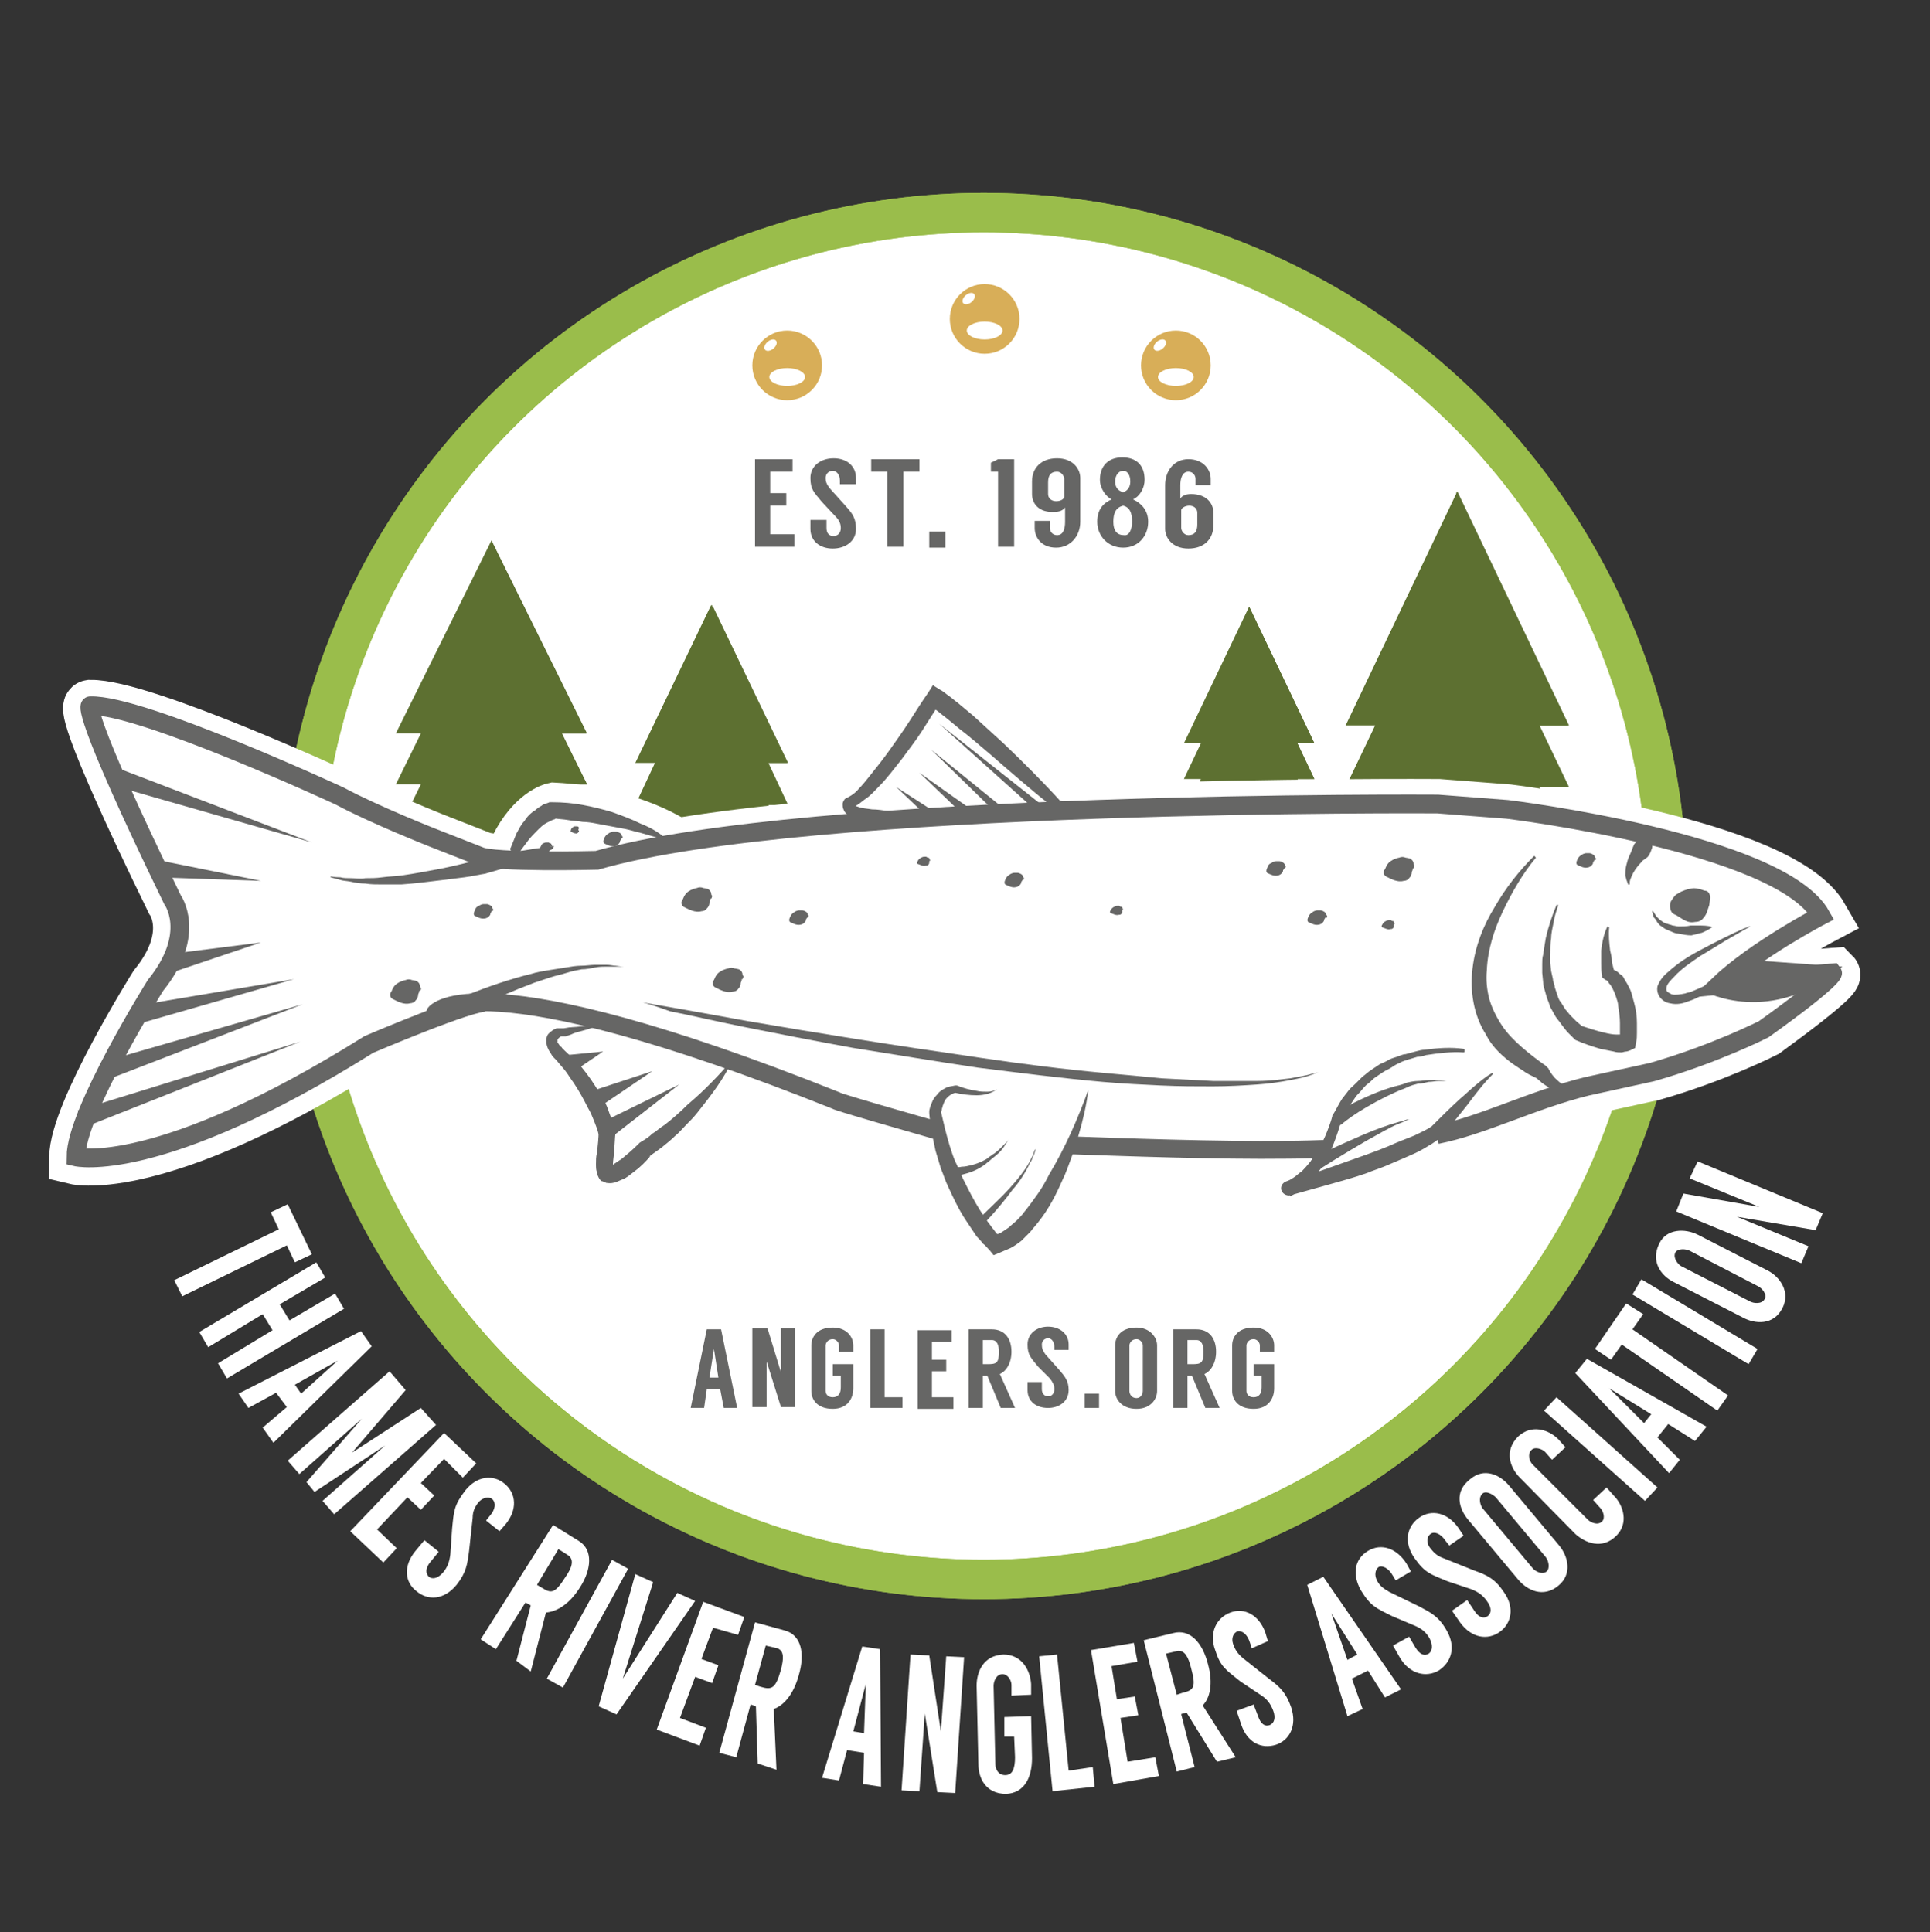 <?xml version="1.0" encoding="utf-8"?>
<!-- Generator: Adobe Illustrator 23.0.1, SVG Export Plug-In . SVG Version: 6.00 Build 0)  -->
<svg version="1.1" id="logo" xmlns="http://www.w3.org/2000/svg" xmlns:xlink="http://www.w3.org/1999/xlink" x="0px" y="0px"
	 viewBox="0 0 216 216.3" style="enable-background:new 0 0 216 216.3;" xml:space="preserve">
<rect x="0" y="0" width="216" height="216.3" fill="#333333" stroke="none"/>
<style type="text/css">
	.st0{fill:#FFFFFF;stroke:#9ABD4B;stroke-width:4.411;stroke-miterlimit:10;} 
	.st1{fill:#5D7031;}
	.st2{fill:#FFFFFF;stroke:#FFFFFF;stroke-width:6;stroke-linejoin:round;stroke-miterlimit:10;}
	.st3{fill: #fff<!--  #666565 --> ;}
	.st4{fill:none;stroke:#9ABD4B;stroke-width:4.411;stroke-miterlimit:10;}
	.st5{fill:#D8AE58;}
	.st6{fill:#FFFFFF;} 
	.st7{fill:#FFFFFF;stroke:#FFFFFF;stroke-width:6;stroke-miterlimit:10;}
	.st8{fill:none;}
	.st9{fill:#666665;}
	.st10{fill:none;stroke:#666665;stroke-width:2;stroke-linecap:round;stroke-linejoin:round;stroke-miterlimit:10;}
	.st11{fill:none;stroke:#666665;stroke-width:2;stroke-miterlimit:10;}
	.st12{fill:none;stroke:#666665;stroke-width:2.1;stroke-miterlimit:10;}
	.st13{fill:none;stroke:#D42027;stroke-width:2;stroke-linejoin:round;stroke-miterlimit:10;}
	.st14{fill:none;stroke:#D42027;stroke-linejoin:round;stroke-miterlimit:10;}
	.st15{fill:none;stroke:#D42027;stroke-width:2;stroke-linecap:round;stroke-linejoin:round;stroke-miterlimit:10;}
	.st16{fill:none;stroke:#D42027;stroke-miterlimit:10;}
</style>
<g id="XMLID_257_">
	<circle id="XMLID_23_" class="st0" cx="110.1" cy="100.3" r="76.5"/>
	<g id="XMLID_222_">
		<path id="XMLID_225_" class="st1" d="M85.9,85.4h2.2l-8.5-17.7l-8.5,17.7h2.2l-2.2,4.7h2.2l-2.2,4.7h7.4v4.1
			c0,0.6,0.5,1.1,1.1,1.1l0,0c0.6,0,1.1-0.5,1.1-1.1v-4.1h7.4l-2.2-4.7h2.2L85.9,85.4z"/>
		<path id="XMLID_224_" class="st1" d="M80.8,94.8h7.4l-2.2-4.7h2.2l-2.2-4.7h2.2l-8.5-17.7v32.2l0,0c0.6,0,1.1-0.5,1.1-1.1V94.8z"
			/>
	</g>
	<path id="XMLID_43_" class="st2" d="M163.8,117.7c0,0-10.3-1.2-14.2,7.6c0,0-1.5,6.1-5.5,8c0,0,12.6-3.5,16.7-6.3
		c0,0,4.6-5.2,6.3-6.5"/>
	<g id="XMLID_217_">
		<path id="XMLID_220_" class="st1" d="M172.3,81.2h3.3l-12.5-26.2l-12.5,26.2h3.3l-3.3,6.9h3.3l-3.3,6.9h10.9v6
			c0,0.9,0.7,1.6,1.6,1.6l0,0c0.9,0,1.6-0.7,1.6-1.6v-6h10.9l-3.3-6.9h3.3L172.3,81.2z"/>
		<path id="XMLID_219_" class="st1" d="M164.6,95h10.9l-3.3-6.9h3.3l-3.3-6.9h3.3l-12.5-26.2v47.5l0,0c0.9,0,1.6-0.7,1.6-1.6V95z"/>
	</g>
	<g id="XMLID_212_">
		<path id="XMLID_216_" class="st1" d="M145.2,83.2h1.9l-7.3-15.3l-7.3,15.3h1.9l-1.9,4h1.9l-1.9,4h6.4v3.5c0,0.5,0.4,0.9,0.9,0.9
			l0,0c0.5,0,0.9-0.4,0.9-0.9v-3.5h6.4l-1.9-4h1.9L145.2,83.2z"/>
		<path id="XMLID_215_" class="st1" d="M140.7,91.2h6.4l-1.9-4h1.9l-1.9-4h1.9l-7.3-15.3v27.8l0,0c0.5,0,0.9-0.4,0.9-0.9V91.2z"/>
	</g>
	<g id="XMLID_209_">
		<path id="XMLID_211_" class="st1" d="M62.8,82.1h2.8L55,60.5L44.3,82.1h2.8l-2.8,5.7h2.8l-2.8,5.7h9.4v4.9c0,0.7,0.6,1.3,1.3,1.3
			l0,0c0.7,0,1.3-0.6,1.3-1.3v-4.9h9.4l-2.8-5.7h2.8L62.8,82.1z"/>
		<path id="XMLID_210_" class="st1" d="M56.3,93.5h9.4l-2.8-5.7h2.8l-2.8-5.7h2.8L55,60.5v39.3l0,0c0.7,0,1.3-0.6,1.3-1.3V93.5z"/>
	</g>
	<path id="XMLID_206_" class="st3" d="M75.7,102.1"/>
	<circle id="XMLID_205_" class="st4" cx="110.1" cy="100.3" r="76.5"/>
	<g id="XMLID_134_">
		<path id="XMLID_135_" class="st3" d="M33,141.3l-0.9-1.9l-11.7,5.7l-0.9-1.8l11.7-5.7l-0.9-1.9l1.9-0.9l2.7,5.6L33,141.3z"/>
		<path id="XMLID_149_" class="st3" d="M38.5,146.5l-13.1,7.8l-1-1.7l6.1-3.7l-1.1-1.8l-6.1,3.7l-1-1.7l13.1-7.8l1,1.7l-5.1,3
			l1.1,1.8l5.1-3L38.5,146.5z"/>
		<path id="XMLID_153_" class="st3" d="M32.1,157.5l-1.2-1.6l-3.1,1.7l-1.1-1.6l13.7-7l1.2,1.7l-11,10.8l-1.2-1.7L32.1,157.5z
			 M33.7,156l4.1-3.7l0,0l-4.8,2.7L33.7,156z"/>
		<path id="XMLID_156_" class="st3" d="M48.8,159.5l-11.4,10l-1.3-1.5l7-6.2l-7.9,5.2l-0.9-1.1l6.2-7.1l0,0l-7,6.2l-1.3-1.5l11.4-10
			l1.8,2.1l-6,7l0,0l7.7-5L48.8,159.5z"/>
		<path id="XMLID_180_" class="st3" d="M49.7,163.3l-2.6,2.7l1.5,1.4l-1.5,1.6l-1.5-1.4l-3.4,3.6l2.2,2.1l-1.5,1.6l-3.7-3.5l10.5-11
			l3.6,3.4l-1.5,1.6L49.7,163.3z"/>
		<path id="XMLID_182_" class="st3" d="M54.4,170.2l0.4-0.5c0.7-0.8,0.7-1.5,0.3-1.9c-0.4-0.3-1-0.2-1.5,0.3c-0.4,0.5-0.7,1-0.7,1.8
			l-0.4,3.7c-0.2,1.5-0.3,2.4-1.4,3.8c-1.4,1.7-3.2,1.8-4.5,0.7c-1.3-1-1.5-2.8-0.1-4.5l1-1.2l1.6,1.3l-0.9,1.1
			c-0.6,0.7-0.6,1.3-0.2,1.7c0.4,0.3,1,0.2,1.6-0.5c0.5-0.6,0.7-1.2,0.8-2l0.2-2.9c0.2-2,0.2-2.6,1.5-4.3c1.3-1.6,3.1-1.8,4.4-0.7
			c1.3,1.1,1.4,2.9,0.1,4.5l-0.7,0.8L54.4,170.2z"/>
		<path id="XMLID_199_" class="st3" d="M57.8,185.9l1.6-6.2c-0.2-0.1-0.5-0.3-0.6-0.3l-3.3,5.2l-1.7-1.1l8.1-12.8l2.9,1.8
			c1.6,1,1.4,3.2,0.1,5.2c-1.2,1.9-2.6,2.7-3.8,2.8l-1.7,6.6L57.8,185.9z M60.1,177.4l0.5,0.3c1.1,0.7,1.5,0.7,2.7-1.2
			c0.7-1,1-1.9,0.3-2.4l-1.1-0.7L60.1,177.4z"/>
		<path id="XMLID_203_" class="st3" d="M63,188.9l-1.8-1l7.3-13.3l1.8,1L63,188.9z"/>
		<path id="XMLID_218_" class="st3" d="M69,191.9l-2-0.9l4.1-14.8l2,0.9l-3.4,10.8l0,0l6.1-9.6l2,0.9L69,191.9z"/>
		<path id="XMLID_227_" class="st3" d="M79.8,182.2l-1.3,3.5l1.9,0.7l-0.7,2l-1.9-0.7l-1.7,4.6l2.9,1.1l-0.7,2l-4.8-1.8l5.2-14.3
			l4.6,1.7l-0.7,2L79.8,182.2z"/>
		<path id="XMLID_229_" class="st3" d="M84.8,197.4l-0.2-6.4c-0.3-0.1-0.5-0.2-0.6-0.2l-1.6,5.9l-1.9-0.5l4-14.6l3.3,0.9
			c1.9,0.5,2.3,2.6,1.6,5c-0.6,2.2-1.7,3.4-2.8,3.8l0.3,6.8L84.8,197.4z M84.5,188.6l0.6,0.2c1.3,0.4,1.7,0.2,2.3-1.9
			c0.3-1.2,0.4-2.1-0.4-2.4l-1.3-0.3L84.5,188.6z"/>
		<path id="XMLID_232_" class="st3" d="M96.7,196.2l-1.9-0.3l-0.9,3.4l-1.9-0.3l4.5-14.7l2,0.3l0.1,15.4l-2-0.3L96.7,196.2z
			 M96.7,194l0.2-5.5l0,0l-1.4,5.3L96.7,194z"/>
		<path id="XMLID_235_" class="st3" d="M107.9,185.5l-1,15.2l-2-0.1l-1.4-8.8l0,0l-0.6,8.7l-2-0.1l1-15.2l2.1,0.1l1.3,8.5l0,0
			l0.6-8.4L107.9,185.5z"/>
		<path id="XMLID_237_" class="st3" d="M113.2,189.8l0-1.2c0-0.5-0.4-1.2-1-1.2c-0.7,0-1,0.8-1,1.3l0.2,8.8c0,0.5,0.3,1.2,1.1,1.2
			c0.8,0,1.1-0.7,1.1-2l-0.1-2.3l-1.1,0l0-2.2l3-0.1l0.1,4.7c0,2.1-0.8,3.9-2.9,4c-2.3,0-3.1-1.8-3.1-3.3l-0.2-8.8
			c0-1.5,0.7-3.4,3-3.5c2.1,0,3,1.8,3.1,3.3l0,1.2L113.2,189.8z"/>
		<path id="XMLID_239_" class="st3" d="M122.3,197.8l0.2,2.2l-4.7,0.5l-1.5-15.1l2-0.2l1.3,13L122.3,197.8z"/>
		<path id="XMLID_241_" class="st3" d="M124.4,186.5l0.6,3.7l2-0.3l0.4,2.1l-2,0.3l0.8,4.9l3.1-0.5l0.4,2.1l-5.1,0.9l-2.5-15
			l4.8-0.8l0.4,2.1L124.4,186.5z"/>
		<path id="XMLID_243_" class="st3" d="M136.2,197.2l-3.4-5.5c-0.3,0.1-0.6,0.1-0.6,0.2l1.5,5.9l-2,0.5l-3.7-14.7l3.3-0.8
			c1.9-0.5,3.3,1.1,3.9,3.5c0.6,2.2,0.2,3.8-0.6,4.6l3.7,5.8L136.2,197.2z M131.7,189.7l0.6-0.2c1.3-0.3,1.6-0.6,1-2.8
			c-0.3-1.2-0.7-2-1.5-1.9l-1.3,0.3L131.7,189.7z"/>
		<path id="XMLID_246_" class="st3" d="M140.1,184.5l-0.2-0.6c-0.3-1-0.9-1.4-1.4-1.3c-0.5,0.2-0.7,0.8-0.5,1.4
			c0.2,0.6,0.5,1.1,1.1,1.6l2.9,2.3c1.2,0.9,1.9,1.5,2.5,3.2c0.7,2.1-0.2,3.7-1.7,4.2c-1.6,0.5-3.2-0.2-3.9-2.3l-0.5-1.5l1.9-0.7
			l0.5,1.3c0.3,0.9,0.8,1.2,1.3,1c0.5-0.2,0.7-0.8,0.4-1.6c-0.3-0.8-0.7-1.3-1.3-1.7l-2.4-1.6c-1.6-1.3-2.2-1.6-2.8-3.5
			c-0.7-1.9,0.1-3.6,1.7-4.2c1.6-0.6,3.2,0.3,3.9,2.2l0.3,1L140.1,184.5z"/>
		<path id="XMLID_248_" class="st3" d="M153.1,187l-1.8,0.9l1.2,3.4l-1.7,0.8l-4.5-14.7l1.8-0.9l8.7,12.6L155,190L153.1,187z
			 M151.9,185.2l-2.9-4.6l0,0l1.8,5.2L151.9,185.2z"/>
		<path id="XMLID_251_" class="st3" d="M156.2,176.9l-0.3-0.5c-0.5-0.9-1.2-1.2-1.6-1c-0.4,0.3-0.5,0.9-0.2,1.5
			c0.3,0.6,0.7,0.9,1.4,1.3l3.3,1.6c1.3,0.7,2.2,1.1,3.1,2.7c1.1,1.9,0.5,3.6-0.9,4.5c-1.4,0.8-3.2,0.4-4.3-1.4l-0.8-1.4l1.8-1
			l0.7,1.2c0.5,0.8,1,1,1.5,0.7c0.4-0.3,0.5-0.9,0.1-1.7c-0.4-0.7-0.9-1.1-1.6-1.4l-2.6-1.1c-1.8-0.9-2.4-1.1-3.5-2.9
			c-1-1.8-0.7-3.5,0.8-4.4c1.5-0.9,3.2-0.3,4.3,1.4l0.5,0.9L156.2,176.9z"/>
		<path id="XMLID_253_" class="st3" d="M162.2,173l-0.4-0.5c-0.6-0.9-1.3-1.1-1.7-0.8c-0.4,0.3-0.5,0.9-0.1,1.5
			c0.4,0.5,0.7,0.9,1.5,1.2l3.5,1.4c1.4,0.5,2.3,0.9,3.3,2.4c1.3,1.8,0.8,3.6-0.5,4.5c-1.3,0.9-3.1,0.7-4.4-1.1l-0.9-1.3l1.7-1.2
			l0.8,1.2c0.5,0.8,1.1,0.9,1.5,0.6c0.4-0.3,0.5-0.9-0.1-1.7c-0.5-0.7-1-1-1.7-1.3l-2.7-0.9c-1.9-0.8-2.5-0.9-3.7-2.6
			c-1.2-1.7-0.9-3.5,0.5-4.5c1.4-1,3.2-0.6,4.4,1.1l0.6,0.9L162.2,173z"/>
		<path id="XMLID_255_" class="st3" d="M168.9,166.3l5.6,6.7c1,1.2,1.5,3.2-0.1,4.5c-1.7,1.4-3.5,0.5-4.5-0.7l-5.6-6.7
			c-1-1.2-1.6-3.1,0.2-4.5C166.1,164.2,167.9,165.1,168.9,166.3z M167.4,167.6c-0.3-0.3-1.1-0.8-1.5-0.4c-0.5,0.5-0.2,1.3,0,1.6
			l5.6,6.7c0.3,0.4,1.1,0.8,1.6,0.4c0.4-0.4,0.2-1.2-0.1-1.6L167.4,167.6z"/>
		<path id="XMLID_259_" class="st3" d="M173.7,163.4l-0.8-0.9c-0.3-0.3-1.1-0.6-1.5-0.2c-0.5,0.5-0.2,1.3,0.1,1.6l6.2,6.2
			c0.3,0.3,1.1,0.7,1.6,0.2c0.4-0.4,0.1-1.2-0.2-1.5l-0.8-0.9l1.5-1.4l0.8,0.9c1.1,1.1,1.7,3.1,0.3,4.5c-1.6,1.6-3.5,0.8-4.6-0.2
			l-6.2-6.3c-1.1-1.1-1.8-3-0.2-4.6c1.5-1.4,3.4-0.8,4.5,0.3l0.8,0.9L173.7,163.4z"/>
		<path id="XMLID_261_" class="st3" d="M185.5,166.5l-1.4,1.5l-11.3-10.1l1.4-1.5L185.5,166.5z"/>
		<path id="XMLID_263_" class="st3" d="M186.7,159.4l-1.2,1.5l2.5,2.5l-1.2,1.5l-10.5-11.2l1.3-1.6l13.4,7.6l-1.3,1.6L186.7,159.4z
			 M184.8,158.3l-4.7-2.9l0,0l3.9,3.9L184.8,158.3z"/>
		<path id="XMLID_266_" class="st3" d="M183.9,147.1l-1.2,1.7l10.7,7.4l-1.2,1.7l-10.7-7.4l-1.2,1.7l-1.8-1.2l3.5-5.1L183.9,147.1z"
			/>
		<path id="XMLID_268_" class="st3" d="M196.7,151l-1,1.7l-13-7.8l1-1.7L196.7,151z"/>
		<path id="XMLID_270_" class="st3" d="M190,138.2l7.8,4c1.4,0.7,2.6,2.4,1.7,4.2c-1,2-3.1,1.8-4.4,1.1l-7.8-4
			c-1.4-0.7-2.6-2.3-1.6-4.3C186.5,137.5,188.6,137.5,190,138.2z M189.1,140c-0.4-0.2-1.3-0.3-1.6,0.2c-0.3,0.6,0.3,1.3,0.6,1.5
			l7.8,4c0.4,0.2,1.3,0.3,1.6-0.3c0.3-0.5-0.3-1.2-0.7-1.4L189.1,140z"/>
		<path id="XMLID_273_" class="st3" d="M190,130l14,5.8l-0.8,1.9l-8.8-1.5l0,0l8,3.3l-0.8,1.9l-14-5.8l0.8-2l8.5,1.5l0,0l-7.8-3.2
			L190,130z"/>
	</g>
	<g id="XMLID_56_">
		<g id="XMLID_491_">
			<path id="XMLID_515_" class="st9" d="M80.6,155.5h-1.5l-0.3,2.1h-1.5l1.8-8.8h1.6l1.8,8.8H81L80.6,155.5z M80.4,154.2l-0.5-3.2h0
				l-0.5,3.2H80.4z"/>
			<path id="XMLID_513_" class="st9" d="M89,148.7v8.8h-1.6l-1.6-5.1h0v5.1h-1.6v-8.8h1.7l1.5,4.9h0v-4.9H89z"/>
			<path id="XMLID_511_" class="st9" d="M93.9,151.3v-0.7c0-0.3-0.3-0.7-0.7-0.7c-0.6,0-0.8,0.5-0.8,0.7v5.1c0,0.3,0.2,0.7,0.8,0.7
				c0.6,0,0.9-0.4,0.9-1.1v-1.3h-0.9v-1.3h2.3v2.7c0,1.2-0.7,2.3-2.3,2.3c-1.8,0-2.4-1.1-2.4-2v-5.1c0-0.9,0.6-2,2.4-2
				c1.6,0,2.3,1.1,2.3,2v0.7H93.9z"/>
			<path id="XMLID_509_" class="st9" d="M101,156.3v1.3h-3.6v-8.8h1.6v7.6H101z"/>
			<path id="XMLID_507_" class="st9" d="M104.3,150v2.2h1.6v1.3h-1.6v2.9h2.4v1.3h-4v-8.8h3.8v1.3H104.3z"/>
			<path id="XMLID_504_" class="st9" d="M112,157.6l-1.5-3.6c-0.2,0-0.4,0-0.5,0v3.6h-1.6v-8.8h2.6c1.5,0,2.2,1.1,2.2,2.5
				c0,1.3-0.6,2.2-1.3,2.5l1.7,3.8H112z M110,152.7h0.5c1,0,1.3-0.1,1.3-1.4c0-0.7-0.2-1.3-0.8-1.3h-1V152.7z"/>
			<path id="XMLID_502_" class="st9" d="M118,151.2v-0.4c0-0.6-0.3-1-0.7-1c-0.4,0-0.7,0.3-0.7,0.7c0,0.4,0.1,0.7,0.4,1.1l1.6,1.8
				c0.6,0.7,1,1.2,1,2.2c0,1.3-1.1,2-2.3,2c-1.3,0-2.3-0.7-2.3-2v-0.9h1.6v0.8c0,0.5,0.3,0.8,0.7,0.8c0.4,0,0.7-0.3,0.7-0.8
				c0-0.5-0.2-0.8-0.5-1.2l-1.3-1.3c-0.8-1-1.2-1.3-1.2-2.5c0-1.2,1-2,2.3-2c1.3,0,2.3,0.8,2.3,2v0.6H118z"/>
			<path id="XMLID_500_" class="st9" d="M121.4,156h1.6v1.6h-1.6V156z"/>
			<path id="XMLID_497_" class="st9" d="M129.5,150.6v5.1c0,0.9-0.7,2-2.3,2c-1.7,0-2.4-1.1-2.4-2v-5.1c0-0.9,0.6-2,2.4-2
				C128.7,148.6,129.5,149.7,129.5,150.6z M127.9,150.6c0-0.3-0.3-0.7-0.7-0.7c-0.6,0-0.8,0.5-0.8,0.7v5.1c0,0.3,0.2,0.8,0.8,0.8
				c0.5,0,0.7-0.5,0.7-0.8V150.6z"/>
			<path id="XMLID_494_" class="st9" d="M134.9,157.6l-1.5-3.6c-0.2,0-0.4,0-0.5,0v3.6h-1.6v-8.8h2.6c1.5,0,2.2,1.1,2.2,2.5
				c0,1.3-0.6,2.2-1.3,2.5l1.7,3.8H134.9z M132.9,152.7h0.5c1,0,1.3-0.1,1.3-1.4c0-0.7-0.2-1.3-0.8-1.3h-1V152.7z"/>
			<path id="XMLID_492_" class="st9" d="M141,151.3v-0.7c0-0.3-0.3-0.7-0.7-0.7c-0.6,0-0.8,0.5-0.8,0.7v5.1c0,0.3,0.2,0.7,0.8,0.7
				c0.6,0,0.9-0.4,0.9-1.1v-1.3h-0.9v-1.3h2.3v2.7c0,1.2-0.7,2.3-2.3,2.3c-1.8,0-2.4-1.1-2.4-2v-5.1c0-0.9,0.6-2,2.4-2
				c1.6,0,2.3,1.1,2.3,2v0.7H141z"/>
		</g>
	</g>
	<g id="XMLID_1_">
		<g id="XMLID_427_">
			<path id="XMLID_446_" class="st9" d="M86.2,52.8v2.4H88v1.4h-1.8v3.2h2.7v1.4h-4.4v-9.8h4.2v1.4H86.2z"/>
			<path id="XMLID_444_" class="st9" d="M94,54.2v-0.4c0-0.7-0.4-1.1-0.8-1.1c-0.4,0-0.8,0.3-0.8,0.8c0,0.4,0.1,0.7,0.5,1.2l1.8,2
				c0.7,0.8,1.1,1.3,1.1,2.5c0,1.4-1.2,2.2-2.6,2.2c-1.4,0-2.5-0.8-2.5-2.2v-1h1.8v0.9c0,0.6,0.3,0.9,0.8,0.9c0.4,0,0.8-0.3,0.8-0.9
				c0-0.5-0.2-0.9-0.6-1.3L92,56.2c-0.9-1.1-1.3-1.4-1.3-2.7c0-1.3,1.1-2.2,2.6-2.2c1.5,0,2.5,0.9,2.5,2.2v0.7H94z"/>
			<path id="XMLID_442_" class="st9" d="M102.9,52.8h-1.8v8.4h-1.8v-8.4h-1.8v-1.4h5.4V52.8z"/>
			<path id="XMLID_440_" class="st9" d="M104,59.5h1.8v1.8H104V59.5z"/>
			<path id="XMLID_438_" class="st9" d="M111.7,51.4h1.8v9.8h-1.8v-8.4h-0.8v-1L111.7,51.4z"/>
			<path id="XMLID_435_" class="st9" d="M115.5,55.3c0-0.1,0-1.2,0-1.4c0-1.5,1-2.6,2.8-2.6c1.8,0,2.6,1.2,2.6,2.2c0,0,0,4.7,0,4.9
				c0,1.6-1.1,2.9-2.7,2.9c-1.7,0-2.4-1.2-2.4-2.2v-0.8h1.7v0.8c0,0.4,0.3,0.8,0.8,0.8c0.7,0,0.9-0.7,0.9-1.5v-1.6
				c-0.2,0.3-0.6,0.5-1.2,0.5C116.3,57.4,115.5,56.4,115.5,55.3z M117.3,55.3c0,0.5,0.4,0.8,0.9,0.8c0.6,0,0.9-0.3,0.9-0.5v-2
				c0-0.3-0.3-0.8-0.8-0.8c-0.7,0-1,0.4-1,1.2C117.3,54,117.3,55.1,117.3,55.3z"/>
			<path id="XMLID_431_" class="st9" d="M128.5,58.4c0,1.6-1.1,2.9-2.8,2.9c-1.7,0-2.9-1.3-2.9-2.9c0-1.4,0.7-2.1,1.6-2.5
				c-0.6-0.3-1.3-1.2-1.3-2.2c0-1.5,0.9-2.5,2.5-2.5c1.6,0,2.5,0.9,2.5,2.5c0,1-0.6,1.9-1.3,2.2C127.7,56.3,128.5,57.1,128.5,58.4z
				 M126.7,58.4c0-0.9-0.2-1.6-1-1.8c-0.8,0.2-1.1,0.8-1.1,1.8c0,1,0.4,1.5,1.2,1.5C126.4,60,126.7,59.2,126.7,58.4z M124.8,53.9
				c0,0.5,0.2,1,0.9,1.2c0.6-0.2,0.8-0.7,0.8-1.2c0-0.7-0.3-1.2-0.8-1.2S124.8,53.2,124.8,53.9z"/>
			<path id="XMLID_428_" class="st9" d="M135.8,57.4c0,0.1,0,1.2,0,1.4c0,1.5-1,2.6-2.8,2.6c-1.8,0-2.6-1.2-2.6-2.2c0,0,0-4.7,0-4.9
				c0-1.6,1-2.9,2.6-2.9c1.7,0,2.5,1.2,2.5,2.2v0.7h-1.7v-0.7c0-0.4-0.3-0.8-0.8-0.8c-0.7,0-0.9,0.8-0.9,1.5v1.5
				c0.2-0.3,0.6-0.5,1.2-0.5C135,55.3,135.8,56.3,135.8,57.4z M134,57.4c0-0.5-0.4-0.8-0.9-0.8c-0.5,0-0.9,0.3-0.9,0.5v2
				c0,0.3,0.3,0.8,0.8,0.8c0.7,0,1-0.4,1-1.2C134,58.7,134,57.6,134,57.4z"/>
		</g>
	</g>
	<g id="XMLID_194_">
		<circle id="XMLID_197_" class="st5" cx="110.2" cy="35.7" r="3.9"/>
		
			<ellipse id="XMLID_195_" transform="matrix(0.771 -0.636 0.636 0.771 3.517 76.68)" class="st6" cx="108.5" cy="33.4" rx="0.8" ry="0.5"/>
	</g>
	<g id="XMLID_191_">
		<circle id="XMLID_193_" class="st5" cx="88.1" cy="40.9" r="3.9"/>
		
			<ellipse id="XMLID_192_" transform="matrix(0.771 -0.636 0.636 0.771 -4.852 63.762)" class="st6" cx="86.3" cy="38.6" rx="0.8" ry="0.5"/>
	</g>
	<g id="XMLID_188_">
		<circle id="XMLID_190_" class="st5" cx="131.6" cy="40.9" r="3.9"/>
		
			<ellipse id="XMLID_189_" transform="matrix(0.771 -0.636 0.636 0.771 5.108 91.486)" class="st6" cx="129.9" cy="38.6" rx="0.8" ry="0.5"/>
	</g>
	<ellipse id="XMLID_187_" class="st6" cx="88.1" cy="42.2" rx="2" ry="1"/>
	<ellipse id="XMLID_186_" class="st6" cx="110.2" cy="37" rx="2" ry="1"/>
	<ellipse id="XMLID_185_" class="st6" cx="131.6" cy="42.2" rx="2" ry="1"/>
	<path id="XMLID_40_" class="st7" d="M122.4,91.6c0,0-2.8-1.5-4.3-1.6c0,0-11.1-10.6-13.7-12c0,0-6.7,11-9.7,11.9c0,0-0.8,1,2.7,1.3
		c0,0,3.3,0,3.6,0.4c0,0,1.2,0.4,1.1,1.1"/>
	<path id="XMLID_37_" class="st7" d="M74.8,94.1c0,0-5-3.1-12.8-3.5c0,0-2.3,0.5-4.2,4.3c0,0,0,0.7,1.2,1.3"/>
	<path id="XMLID_11_" class="st7" d="M54.5,112.2C53,112,41.3,117,41.3,117c-23.6,14.8-32.8,12.6-32.8,12.6c0-5,8.9-19.2,8.9-19.2
		c4.7-5.8,1.9-9.6,1.9-9.6c-10.5-21.5-9.2-21.7-9.2-21.7c5.8-0.1,27.9,10.1,27.9,10.1C42,91.4,48.6,94,48.6,94l5.1,2
		c1.5,0.8,13.2,0.5,13.2,0.5c23.6-6.8,94.1-6.3,94.1-6.3l7.8,0.6c0,0,30.4,3.7,35.1,11.9c0,0-7.2,3.8-11.5,7.8c0,0,6.1-0.7,7.5-1
		l5.3-0.4c0,0,0.4,0.4-7.7,6.3c0,0-5.5,2.8-12.5,4.8l-7.3,1.6c-6,1.5-11.7,4.4-16.8,5.4c0,0-14.7,3-39,1.3
		c-24.3-1.7-16.6-2.7-35.7-7.3C67,116.3,66.5,114.1,54.5,112.2z"/>
	<path id="XMLID_12_" class="st7" d="M121.8,122c0,0-3.6,15.2-10.3,17.4c0,0-3-3-5.1-8.4c-0.7-1.9-1.3-4-1.7-6.4
		c0,0,0.3-2.4,2.3-2.6c0,0,3.2,1.1,4.7,0"/>
	<path id="XMLID_5_" class="st7" d="M82,118.6c0,0-4,6.3-9.8,10.1c0,0-2.8,3-4.1,2.7c-0.7-0.2-0.3-2.2-0.1-4.9c0,0-1.6-5.2-5.4-8.7
		c0,0-1.8-1.5,0-2.3c0,0,0.4,0.1,5-1"/>
	<polygon id="XMLID_196_" class="st8" points="101.4,151.2 109,151.2 109,151.2 101.4,151.2 	"/>
	<g id="XMLID_294_">
		<path id="XMLID_315_" class="st8" d="M44.3,116.6"/>
	</g>
	<g id="XMLID_114_">
		<path id="XMLID_312_" class="st8" d="M44.3,91.2"/>
	</g>
	<g id="XMLID_173_">
		<polygon id="XMLID_176_" class="st9" points="13.5,86.1 34.9,94.3 12.9,88 		"/>
	</g>
	<g id="XMLID_170_">
		<polygon id="XMLID_316_" class="st9" points="17.8,96.3 29.2,98.6 17.5,98.2 		"/>
	</g>
	<g id="XMLID_167_">
		<polygon id="XMLID_174_" class="st9" points="18.9,106.8 29.2,105.5 19.4,108.8 		"/>
	</g>
	<g id="XMLID_164_">
		<polygon id="XMLID_171_" class="st9" points="15.7,112.5 32.9,109.6 16.2,114.4 		"/>
	</g>
	<g id="XMLID_161_">
		<polygon id="XMLID_168_" class="st9" points="11.7,118.8 33.9,112.4 12.4,120.7 		"/>
	</g>
	<g id="XMLID_158_">
		<polygon id="XMLID_165_" class="st9" points="8.7,124.3 33.6,116.6 9.4,126.2 		"/>
	</g>
	<path id="XMLID_157_" class="st9" d="M191.4,100.5c0-0.4-0.2-0.8-0.6-0.8c-0.1,0-0.5-0.2-0.7-0.2c-0.3-0.1-0.7-0.1-1,0
		c-0.2,0-1,0.3-1.1,0.4c-0.6,0.3-0.6,0.4-1,1c-0.2,0.4-0.1,1.2,0.3,1.4c0.9,0.4,1.4,1.1,2.4,0.9c0.3,0,0.7-0.1,0.9-0.4
		c0.3-0.3,0.4-0.6,0.5-0.9c0.1-0.3,0.1-0.3,0.2-0.6"/>
	<path id="XMLID_22_" class="st10" d="M48.7,113.4c0,0,4.6-6.3,44.9,9.8c0,0-0.8-0.1,11.1,3.3"/>
	<path id="XMLID_9_" class="st11" d="M119.8,128.2c5.6,0.2,16.6,0.6,24.3,0.5c0,0,1.6,0,4.2-0.1"/>
	<g id="XMLID_20_">
		<path id="XMLID_27_" class="st9" d="M163.8,117.8c-1.4-0.1-2.9,0.1-4.2,0.3c-0.3,0.1-0.7,0.2-1,0.2c-0.3,0.1-0.7,0.2-1,0.3
			c-0.3,0.1-0.7,0.2-1,0.4c-0.3,0.1-0.6,0.3-0.9,0.5c-0.3,0.2-0.6,0.3-0.9,0.5l-0.9,0.6c-0.3,0.2-0.5,0.5-0.8,0.7
			c-0.3,0.2-0.5,0.5-0.7,0.7c-0.2,0.3-0.5,0.5-0.7,0.8l-0.6,0.9c-0.4,0.6-0.6,1.2-1,1.8l0-0.1c-0.2,0.9-0.5,1.7-0.8,2.5
			c-0.3,0.8-0.7,1.6-1.1,2.3c-0.4,0.7-1,1.5-1.6,2.1c-0.3,0.3-0.6,0.6-1,0.9c-0.2,0.1-0.4,0.3-0.6,0.4l-0.6,0.3l-0.6-1.5
			c2.8-0.9,5.6-1.9,8.4-2.9c1.4-0.5,2.8-1,4.1-1.6c0.7-0.3,1.3-0.5,2-0.8c0.6-0.3,1.3-0.6,1.9-1l-0.1,0.1c1.1-1.1,2.2-2.2,3.3-3.2
			c0.6-0.5,1.1-1,1.7-1.5c0.6-0.5,1.2-1,1.9-1.4c0,0,0.1,0,0.1,0c0,0,0,0.1,0,0.1c-1.1,1.1-2,2.3-2.9,3.5l-2.8,3.5
			c0,0-0.1,0.1-0.1,0.1l0,0c-0.3,0.2-0.7,0.5-1,0.7l-1,0.6c-0.7,0.4-1.4,0.7-2.1,1c-0.7,0.3-1.4,0.6-2.1,0.9
			c-0.7,0.3-1.4,0.5-2.1,0.8c-1.4,0.5-2.9,0.9-4.3,1.3c-1.4,0.4-2.9,0.8-4.3,1.2c-0.4,0.1-0.9-0.2-1-0.6c-0.1-0.4,0.1-0.7,0.4-0.9
			l0,0l0.5-0.2c0.2-0.1,0.3-0.2,0.5-0.3c0.3-0.2,0.6-0.5,0.9-0.7c0.5-0.5,1-1.1,1.5-1.8c0.4-0.7,0.8-1.4,1.1-2.1
			c0.3-0.7,0.6-1.5,0.8-2.2l0-0.1l0,0c0.4-0.6,0.7-1.3,1.1-1.9l0.7-0.9c0.2-0.3,0.5-0.5,0.8-0.8c0.3-0.3,0.5-0.5,0.8-0.8
			c0.3-0.2,0.6-0.5,0.9-0.7l0.9-0.6c0.3-0.2,0.7-0.3,1-0.5c0.3-0.2,0.7-0.3,1-0.4c0.3-0.1,0.7-0.3,1-0.3c0.4-0.1,0.7-0.2,1.1-0.3
			c0.4-0.1,0.7-0.2,1.1-0.2c1.4-0.2,2.9-0.3,4.3-0.1c0.1,0,0.1,0.1,0.1,0.1C163.9,117.8,163.9,117.8,163.8,117.8z"/>
	</g>
	<g id="XMLID_18_">
		<path id="XMLID_26_" class="st9" d="M122.4,91.6c-0.7-0.3-1.4-0.5-2.2-0.7c-0.4-0.1-0.7-0.2-1.1-0.3c-0.4-0.1-0.7-0.1-1-0.1
			l-0.1,0l-0.1-0.1c-2.4-1.9-4.7-3.9-7-5.9c-1.2-1-2.3-2-3.5-2.9c-0.6-0.5-1.2-1-1.7-1.4c-0.3-0.2-0.6-0.5-0.9-0.7
			c-0.3-0.2-0.6-0.4-0.8-0.6l1.3-0.4c-0.7,1.1-1.4,2.2-2.1,3.3c-0.7,1.1-1.5,2.1-2.3,3.2c-0.8,1-1.6,2.1-2.5,3
			c-0.5,0.5-0.9,1-1.5,1.4c-0.3,0.2-0.5,0.4-0.8,0.6c-0.3,0.2-0.6,0.4-1.1,0.5l0.3-0.2c0.1-0.1,0-0.1,0.1-0.2c0-0.1,0-0.1,0-0.1
			c0,0,0,0,0,0c0,0,0,0,0.1,0.1c0.1,0,0.1,0.1,0.2,0.1c0.1,0,0.2,0.1,0.3,0.1c0.5,0.2,1,0.2,1.6,0.3l0,0c0.6,0,1.2,0.1,1.9,0.2
			c0.3,0,0.6,0.1,0.9,0.2c0.2,0,0.3,0.1,0.5,0.1c0.1,0,0.2,0.1,0.2,0.1c0.1,0,0.2,0.1,0.3,0.2l-0.1-0.1c0.3,0.1,0.5,0.3,0.7,0.5
			c0.2,0.2,0.4,0.5,0.3,0.8c0-0.3-0.2-0.5-0.4-0.6c-0.2-0.1-0.5-0.2-0.7-0.3l-0.1-0.1c0,0-0.1,0-0.1,0c-0.1,0-0.1,0-0.2,0
			c-0.1,0-0.3,0-0.4,0c-0.3,0-0.6,0-0.9,0c-0.6,0-1.2,0-1.8,0.1l0,0c-0.6,0-1.2-0.1-1.8-0.2c-0.2,0-0.3-0.1-0.5-0.1
			c-0.2,0-0.3-0.1-0.5-0.2c-0.2-0.1-0.4-0.3-0.5-0.6c-0.1-0.2-0.1-0.4-0.1-0.6c0-0.2,0.1-0.3,0.2-0.5l0.1-0.1l0.2-0.1
			c0.4-0.2,0.9-0.5,1.3-1c0.4-0.4,0.8-0.9,1.2-1.4c0.8-1,1.6-2,2.3-3c0.7-1,1.5-2.1,2.2-3.2c0.7-1.1,1.4-2.2,2.1-3.2l0.5-0.8
			l0.8,0.5c0.4,0.2,0.7,0.5,1,0.7c0.3,0.2,0.6,0.5,0.9,0.7c0.6,0.5,1.2,1,1.8,1.5c1.1,1,2.3,2.1,3.4,3.1c2.2,2.1,4.4,4.3,6.4,6.5
			l-0.3-0.1c0.4,0,0.8,0.2,1.2,0.3c0.4,0.1,0.7,0.3,1.1,0.5C121.1,90.8,121.7,91.2,122.4,91.6z"/>
	</g>
	<g id="XMLID_146_">
		<path id="XMLID_148_" class="st9" d="M116.9,91.6L105.1,81l12.5,9.9c0.2,0.2,0.3,0.5,0.1,0.7C117.5,91.8,117.2,91.8,116.9,91.6
			C117,91.6,116.9,91.6,116.9,91.6z"/>
	</g>
	<g id="XMLID_143_">
		<path id="XMLID_145_" class="st9" d="M112.1,91.6l-7.9-7.7l8.5,6.9c0.2,0.2,0.2,0.5,0.1,0.7C112.7,91.7,112.4,91.8,112.1,91.6
			C112.2,91.6,112.1,91.6,112.1,91.6z"/>
	</g>
	<g id="XMLID_140_">
		<path id="XMLID_142_" class="st9" d="M107.8,91.2l-4.9-4.7l5.5,3.9c0.2,0.2,0.3,0.5,0.1,0.7C108.4,91.4,108.1,91.4,107.8,91.2
			C107.9,91.2,107.9,91.2,107.8,91.2z"/>
	</g>
	<g id="XMLID_137_">
		<path id="XMLID_139_" class="st9" d="M104.2,91.8l-3.9-3.7l4.5,2.9c0.2,0.1,0.3,0.5,0.2,0.7S104.5,92,104.2,91.8
			C104.2,91.8,104.2,91.8,104.2,91.8z"/>
	</g>
	<g id="XMLID_16_">
		<path id="XMLID_25_" class="st9" d="M74.8,94.1c-1.1-0.3-2.2-0.6-3.2-0.9c-0.5-0.1-1.1-0.3-1.6-0.4c-0.5-0.1-1.1-0.2-1.6-0.3
			c-0.5-0.1-1.1-0.2-1.6-0.3c-0.5-0.1-1.1-0.2-1.6-0.2c-0.5-0.1-1.1-0.1-1.6-0.2c-0.5-0.1-1.1-0.1-1.6-0.2l0.3,0c0,0-0.1,0-0.2,0.1
			c-0.1,0-0.2,0.1-0.3,0.1c-0.2,0.1-0.4,0.2-0.6,0.3c-0.4,0.2-0.7,0.5-1.1,0.9c-0.3,0.3-0.7,0.7-1,1.1c-0.3,0.4-0.6,0.8-0.9,1.2
			l0-0.2c0-0.1,0,0,0,0c0,0,0,0,0,0.1c0,0,0,0.1,0,0.2c0,0.1,0.1,0.2,0.1,0.4c0.1,0.2,0.3,0.5,0.5,0.7c-0.3-0.1-0.6-0.2-0.9-0.4
			c-0.2-0.1-0.3-0.2-0.4-0.4c-0.1-0.1-0.1-0.2-0.2-0.2c0,0-0.1-0.1-0.1-0.2c0-0.1,0-0.1-0.1-0.2l0-0.1l0.1-0.2
			c0.2-0.5,0.4-1,0.6-1.5c0.3-0.5,0.5-1,0.9-1.4c0.3-0.5,0.7-0.9,1.2-1.2c0.2-0.2,0.5-0.4,0.7-0.5c0.1-0.1,0.3-0.2,0.4-0.2
			c0.2-0.1,0.3-0.1,0.5-0.2l0.1,0l0.2,0c1.2,0,2.3,0.1,3.4,0.3c1.1,0.2,2.3,0.5,3.3,0.8c1.1,0.4,2.2,0.8,3.2,1.3
			C73,92.7,73.9,93.3,74.8,94.1z"/>
	</g>
	<path id="XMLID_133_" class="st9" d="M158.3,96.9c0-0.1-0.1-0.1-0.1-0.2c0-0.3-0.2-0.5-0.4-0.6c0,0-0.4-0.1-0.5-0.1
		c-0.2-0.1-0.5-0.1-0.7,0c-0.1,0-0.7,0.2-0.8,0.3c-0.4,0.2-0.6,0.5-0.8,1c-0.2,0.2-0.2,0.6,0.1,0.8c0.6,0.3,1.3,0.7,2,0.5
		c0.2,0,0.5-0.1,0.6-0.3c0.2-0.2,0.3-0.4,0.3-0.7c0.1-0.2,0.1-0.2,0.1-0.4C158.2,97.3,158.3,97,158.3,96.9z"/>
	<path id="XMLID_132_" class="st9" d="M143.9,97c0,0,0-0.1-0.1-0.1c0-0.2-0.1-0.3-0.3-0.4c0,0-0.2-0.1-0.3-0.1c-0.1,0-0.3,0-0.4,0
		c-0.1,0-0.4,0.1-0.5,0.2c-0.3,0.1-0.4,0.3-0.5,0.6c-0.1,0.2-0.1,0.4,0,0.5c0.4,0.2,0.8,0.4,1.2,0.3c0.1,0,0.3-0.1,0.4-0.2
		c0.1-0.1,0.2-0.2,0.2-0.4c0.1-0.1,0.1-0.1,0.1-0.2C143.8,97.3,143.9,97.1,143.9,97z"/>
	<path id="XMLID_131_" class="st9" d="M69.7,93.7c0,0,0-0.1-0.1-0.1c0-0.2-0.1-0.3-0.3-0.4c0,0-0.2-0.1-0.3-0.1c-0.1,0-0.3,0-0.4,0
		c-0.1,0-0.4,0.1-0.5,0.2c-0.2,0.1-0.4,0.3-0.5,0.6c-0.1,0.2-0.1,0.4,0,0.5c0.4,0.2,0.8,0.4,1.2,0.3c0.1,0,0.3-0.1,0.4-0.2
		c0.1-0.1,0.2-0.2,0.2-0.4c0.1-0.1,0.1-0.1,0.1-0.2C69.6,93.9,69.7,93.7,69.7,93.7z"/>
	<path id="XMLID_130_" class="st9" d="M61.8,94.7C61.8,94.7,61.8,94.7,61.8,94.7c-0.1-0.2-0.1-0.3-0.2-0.3c0,0-0.1,0-0.2-0.1
		c-0.1,0-0.2,0-0.3,0c-0.1,0-0.3,0.1-0.3,0.1c-0.2,0.1-0.2,0.2-0.3,0.4c-0.1,0.1-0.1,0.2,0,0.3c0.2,0.1,0.5,0.3,0.8,0.2
		c0.1,0,0.2,0,0.2-0.1c0.1-0.1,0.1-0.2,0.1-0.3c0-0.1,0-0.1,0.1-0.2C61.8,94.9,61.8,94.8,61.8,94.7z"/>
	<path id="XMLID_129_" class="st9" d="M64.8,92.7C64.8,92.7,64.8,92.7,64.8,92.7c0-0.1-0.1-0.2-0.2-0.2c0,0-0.1,0-0.1,0
		c-0.1,0-0.1,0-0.2,0c0,0-0.2,0.1-0.2,0.1c-0.1,0.1-0.2,0.2-0.2,0.3c0,0.1-0.1,0.2,0,0.2c0.2,0.1,0.4,0.2,0.6,0.2
		c0.1,0,0.1,0,0.2-0.1c0.1-0.1,0.1-0.1,0.1-0.2C64.7,92.9,64.7,92.9,64.8,92.7C64.7,92.8,64.8,92.7,64.8,92.7z"/>
	<path id="XMLID_8_" class="st12" d="M160.8,127c5.1-1,10.7-3.9,16.8-5.4l7.3-1.6c7-2,12.5-4.8,12.5-4.8c8.1-5.8,7.7-6.3,7.7-6.3
		l-5.3,0.4c-1.4,0.4-7.5,1-7.5,1c4.2-4,11.5-7.8,11.5-7.8c-4.6-8.2-35.1-11.9-35.1-11.9l-7.8-0.6c0,0-70.5-0.5-94.1,6.3
		c0,0-11.7,0.3-13.2-0.5l-5.1-2c0,0-6.6-2.6-10.5-4.7c0,0-22.2-10.3-27.9-10.1c0,0-1.3,0.1,9.2,21.7c0,0,2.8,3.8-1.9,9.6
		c0,0-8.9,14.2-8.9,19.2c0,0,9.2,2.2,32.8-12.6c0,0,11.7-5,13.2-4.7"/>
	<path id="XMLID_127_" class="st13" d="M197.7,108.1"/>
	<path id="XMLID_126_" class="st9" d="M148.5,102.5c0,0,0-0.1-0.1-0.1c0-0.2-0.1-0.3-0.3-0.4c0,0-0.2-0.1-0.3-0.1
		c-0.1,0-0.3,0-0.4,0c-0.1,0-0.4,0.1-0.5,0.2c-0.2,0.1-0.4,0.3-0.5,0.6c-0.1,0.2-0.1,0.4,0,0.5c0.4,0.2,0.8,0.4,1.2,0.3
		c0.1,0,0.3-0.1,0.4-0.2c0.1-0.1,0.2-0.2,0.2-0.4c0.1-0.1,0.1-0.1,0.1-0.2C148.5,102.8,148.6,102.6,148.5,102.5z"/>
	<path id="XMLID_125_" class="st9" d="M114.6,98.3c0,0,0-0.1-0.1-0.1c0-0.2-0.1-0.3-0.3-0.4c0,0-0.2-0.1-0.3-0.1c-0.1,0-0.3,0-0.4,0
		c-0.1,0-0.4,0.1-0.5,0.2c-0.2,0.1-0.4,0.3-0.5,0.6c-0.1,0.2-0.1,0.4,0,0.5c0.4,0.2,0.8,0.4,1.2,0.3c0.1,0,0.3-0.1,0.4-0.2
		c0.1-0.1,0.2-0.2,0.2-0.4c0.1-0.1,0.1-0.1,0.1-0.2C114.5,98.6,114.6,98.4,114.6,98.3z"/>
	<path id="XMLID_124_" class="st9" d="M79.7,100.3c0-0.1-0.1-0.1-0.1-0.2c0-0.3-0.2-0.5-0.4-0.6c0,0-0.4-0.1-0.5-0.1
		c-0.2-0.1-0.5-0.1-0.7,0c-0.1,0-0.7,0.2-0.8,0.3c-0.4,0.2-0.6,0.5-0.8,1c-0.2,0.2-0.2,0.6,0.1,0.8c0.6,0.3,1.3,0.7,2,0.5
		c0.2,0,0.5-0.1,0.6-0.3c0.2-0.2,0.3-0.4,0.3-0.7c0.1-0.2,0.1-0.2,0.1-0.4C79.6,100.7,79.7,100.4,79.7,100.3z"/>
	<path id="XMLID_123_" class="st9" d="M83.2,109.3c0-0.1-0.1-0.1-0.1-0.2c0-0.3-0.2-0.5-0.4-0.6c0,0-0.4-0.1-0.5-0.1
		c-0.2-0.1-0.5-0.1-0.7,0c-0.1,0-0.7,0.2-0.8,0.3c-0.4,0.2-0.6,0.5-0.8,1c-0.2,0.2-0.2,0.6,0.1,0.8c0.6,0.3,1.3,0.7,2,0.5
		c0.2,0,0.5-0.1,0.6-0.3c0.2-0.2,0.3-0.4,0.3-0.7c0.1-0.2,0.1-0.2,0.1-0.4C83.1,109.7,83.2,109.4,83.2,109.3z"/>
	<path id="XMLID_122_" class="st9" d="M90.5,102.5c0,0,0-0.1-0.1-0.1c0-0.2-0.1-0.3-0.3-0.4c0,0-0.2-0.1-0.3-0.1c-0.1,0-0.3,0-0.4,0
		c-0.1,0-0.4,0.1-0.5,0.2c-0.2,0.1-0.4,0.3-0.5,0.6c-0.1,0.2-0.1,0.4,0,0.5c0.4,0.2,0.8,0.4,1.2,0.3c0.1,0,0.3-0.1,0.4-0.2
		c0.1-0.1,0.2-0.2,0.2-0.4c0.1-0.1,0.1-0.1,0.1-0.2C90.4,102.8,90.5,102.6,90.5,102.5z"/>
	<path id="XMLID_121_" class="st9" d="M104.1,96.3C104.1,96.3,104.1,96.2,104.1,96.3c-0.1-0.2-0.1-0.3-0.2-0.3c0,0-0.2,0-0.2-0.1
		c-0.1,0-0.2,0-0.3,0c-0.1,0-0.3,0.1-0.3,0.1c-0.2,0.1-0.3,0.2-0.4,0.4c-0.1,0.1-0.1,0.3,0,0.3c0.3,0.1,0.6,0.3,0.9,0.2
		c0.1,0,0.2,0,0.3-0.1c0.1-0.1,0.1-0.2,0.1-0.3c0-0.1,0-0.1,0.1-0.2C104.1,96.5,104.2,96.3,104.1,96.3z"/>
	<path id="XMLID_120_" class="st9" d="M125.7,101.8C125.6,101.8,125.6,101.7,125.7,101.8c-0.1-0.2-0.1-0.3-0.2-0.3
		c0,0-0.2,0-0.2-0.1c-0.1,0-0.2,0-0.3,0c-0.1,0-0.3,0.1-0.3,0.1c-0.2,0.1-0.3,0.2-0.4,0.4c-0.1,0.1-0.1,0.3,0,0.3
		c0.3,0.1,0.6,0.3,0.9,0.2c0.1,0,0.2,0,0.3-0.1c0.1-0.1,0.1-0.2,0.1-0.3c0-0.1,0-0.1,0.1-0.2C125.6,102,125.7,101.8,125.7,101.8z"/>
	<path id="XMLID_119_" class="st9" d="M156.1,103.4C156,103.4,156,103.3,156.1,103.4c-0.1-0.2-0.1-0.3-0.2-0.3c0,0-0.2,0-0.2-0.1
		c-0.1,0-0.2,0-0.3,0c-0.1,0-0.3,0.1-0.3,0.1c-0.2,0.1-0.3,0.2-0.4,0.4c-0.1,0.1-0.1,0.3,0,0.3c0.3,0.1,0.6,0.3,0.9,0.2
		c0.1,0,0.2,0,0.3-0.1c0.1-0.1,0.1-0.2,0.1-0.3c0-0.1,0-0.1,0.1-0.2C156,103.6,156.1,103.4,156.1,103.4z"/>
	<path id="XMLID_118_" class="st9" d="M196.4,107.5c0,0-4.2,4.2-5.6,3.5c0,0,7.4,4,15.4-2.8L196.4,107.5z"/>
	<g id="XMLID_115_">
		<path id="XMLID_117_" class="st9" d="M195.9,103.7c0,0-1.1,0.6-2.8,1.6c-0.8,0.5-1.8,1.1-2.8,1.7c-1,0.7-2.1,1.4-2.9,2.3
			c-0.4,0.4-0.9,0.9-0.9,1.3c0,0.1,0,0.2,0,0.2c0,0.1,0.1,0.2,0.1,0.2c0.1,0.1,0.3,0.2,0.5,0.3c0.4,0.1,1,0,1.5-0.1
			c0.2-0.1,0.5-0.1,0.7-0.2c0.2-0.1,0.5-0.2,0.7-0.3c0.9-0.4,1.6-0.7,2.1-1c0.5-0.3,0.8-0.4,0.8-0.4l0.1,0.1c0,0-0.2,0.2-0.7,0.6
			c-0.2,0.2-0.5,0.4-0.8,0.6c-0.3,0.2-0.7,0.5-1.1,0.8c-0.4,0.3-0.9,0.5-1.5,0.7c-0.5,0.2-1.2,0.4-2,0.2c-0.8-0.1-1.6-0.9-1.4-1.9
			c0.3-0.8,0.8-1.3,1.3-1.7c1-0.9,2.1-1.6,3.2-2.2c1.1-0.6,2.1-1.1,2.9-1.5C194.7,104.1,195.9,103.6,195.9,103.7L195.9,103.7z"/>
	</g>
	<g id="XMLID_112_">
		<path id="XMLID_308_" class="st9" d="M171.9,96c-1.5,1.8-2.7,3.9-3.7,6c-1,2.1-1.7,4.3-1.8,6.6c-0.1,1.1,0,2.2,0.3,3.3
			c0.3,1,0.8,2,1.4,2.9c0.6,0.9,1.4,1.7,2.2,2.4c0.8,0.7,1.7,1.4,2.7,2.1l0.2,0.2l0.1,0.1c0,0.1,0.2,0.3,0.2,0.4
			c0.1,0.1,0.2,0.3,0.3,0.4c0.2,0.3,0.5,0.5,0.7,0.7c0.1,0.1,0.3,0.2,0.4,0.3c0.2,0.1,0.3,0.2,0.5,0.2c0.2,0.1,0.3,0.1,0.5,0.1
			c0.2,0,0.4,0,0.6,0.1l0,0.2c-0.2,0.1-0.4,0.2-0.6,0.2c-0.2,0-0.4,0.1-0.7,0.1c-0.2,0-0.4,0-0.7-0.1c-0.2,0-0.4-0.1-0.6-0.2
			c-0.4-0.2-0.8-0.4-1.2-0.7c-0.2-0.1-0.3-0.3-0.5-0.4c-0.2-0.2-0.3-0.3-0.5-0.5l0.3,0.3c-0.6-0.3-1.1-0.5-1.6-0.9
			c-0.5-0.3-1.1-0.7-1.6-1.1c-1-0.8-1.9-1.7-2.5-2.9c-1.4-2.2-1.8-4.9-1.5-7.4c0.3-2.5,1.2-4.8,2.5-6.9c1.2-2.1,2.7-4,4.4-5.7
			L171.9,96z"/>
	</g>
	<g id="XMLID_109_">
		<path id="XMLID_111_" class="st9" d="M174.4,101.3c-0.2,0.6-0.4,1.2-0.5,1.8c-0.1,0.6-0.3,1.3-0.3,1.9c-0.1,0.6-0.1,1.3-0.1,1.9
			c0,0.3,0,0.6,0,0.9l0.1,0.9l0.2,0.9c0,0.3,0.2,0.6,0.2,0.9c0.1,0.3,0.2,0.6,0.3,0.9c0.1,0.3,0.2,0.6,0.4,0.8l0.5,0.8
			c0.2,0.2,0.4,0.5,0.6,0.7l0.3,0.3l0.3,0.3l0.7,0.6l-0.2-0.1c0.9,0.3,1.8,0.6,2.7,0.8c0.4,0.1,0.9,0.2,1.3,0.2c0.2,0,0.4,0,0.6,0
			c0.1,0,0.1,0,0.2,0c0.1,0,0,0,0,0l-0.4,0.7l0-1l0-1c0-0.6-0.1-1.3-0.2-1.9c0-0.3-0.1-0.6-0.2-0.9c-0.1-0.3-0.2-0.6-0.3-0.8
			c-0.1-0.1-0.1-0.3-0.2-0.4c-0.1-0.1-0.1-0.2-0.2-0.3c-0.1-0.1-0.2-0.2-0.2-0.3c-0.1-0.1-0.2-0.2-0.3-0.2l-0.4-0.3l0-0.2
			c-0.1-0.5-0.1-0.9-0.1-1.4c0-0.5,0-0.9,0-1.4c0.1-0.9,0.3-1.9,0.7-2.7l0.2,0.1c-0.1,0.9,0,1.7,0.1,2.6c0.1,0.4,0.2,0.8,0.2,1.3
			c0.1,0.4,0.2,0.8,0.3,1.2l-0.4-0.5l0.6,0.3c0.2,0.1,0.3,0.3,0.5,0.4c0.2,0.1,0.3,0.3,0.4,0.5c0.1,0.2,0.2,0.3,0.3,0.5
			c0.2,0.4,0.4,0.7,0.5,1.1c0.1,0.4,0.2,0.7,0.3,1.1c0.2,0.7,0.3,1.5,0.3,2.2c0,0.4,0,0.7,0,1.1c0,0.4,0,0.7-0.1,1.1l-0.1,0.6
			l-0.4,0.2c-0.2,0.1-0.5,0.2-0.6,0.2c-0.2,0-0.4,0.1-0.5,0.1c-0.3,0-0.6,0-0.9-0.1c-0.5-0.1-1-0.2-1.5-0.3c-1-0.3-1.9-0.6-2.8-1
			l-0.1-0.1l-0.1-0.1l-0.7-0.7L175,115l-0.3-0.4c-0.2-0.3-0.4-0.5-0.6-0.8l-0.5-0.9c-0.2-0.3-0.2-0.6-0.4-1c-0.1-0.3-0.2-0.6-0.3-1
			c-0.1-0.3-0.2-0.7-0.2-1l-0.1-1l0-1c0-0.3,0-0.7,0.1-1c0.1-0.7,0.2-1.3,0.3-1.9c0.3-1.3,0.7-2.5,1.2-3.7L174.4,101.3z"/>
	</g>
	<path id="XMLID_108_" class="st14" d="M19.1,107.8"/>
	<path id="XMLID_107_" class="st14" d="M15.1,115.6"/>
	<g id="XMLID_104_">
		<path id="XMLID_178_" class="st9" d="M191.6,103.8c0,0-0.4,0.3-1.1,0.6c-0.4,0.1-0.8,0.2-1.2,0.3c-0.5,0-1-0.1-1.5-0.2
			c-0.2,0-0.5-0.1-0.7-0.2c-0.2-0.1-0.5-0.2-0.7-0.3c-0.2-0.1-0.4-0.3-0.6-0.4c-0.2-0.2-0.3-0.3-0.4-0.5c-0.1-0.2-0.2-0.3-0.3-0.4
			c-0.1-0.1-0.1-0.3-0.1-0.4c-0.1-0.2-0.1-0.3-0.1-0.3l0.1,0c0,0,0.1,0.1,0.2,0.3c0.1,0.1,0.1,0.2,0.2,0.3c0.1,0.1,0.2,0.2,0.3,0.3
			c0.1,0.1,0.3,0.2,0.4,0.3c0.2,0.1,0.3,0.2,0.5,0.2c0.2,0.1,0.4,0.1,0.6,0.2c0.2,0,0.4,0.1,0.7,0.1c0.4,0,0.9,0,1.3-0.1
			c0.4,0,0.8,0,1.2,0C191,103.6,191.6,103.7,191.6,103.8L191.6,103.8z"/>
	</g>
	<g id="XMLID_13_">
		<path id="XMLID_33_" class="st9" d="M121.8,122c-0.2,1.7-0.6,3.4-1.1,5.1c-0.2,0.8-0.5,1.7-0.8,2.5c-0.3,0.8-0.6,1.7-1,2.5
			c-0.7,1.6-1.5,3.2-2.7,4.7c-0.3,0.4-0.6,0.7-0.9,1.1c-0.3,0.3-0.7,0.7-1,1c-0.4,0.3-0.8,0.6-1.2,0.8l-0.7,0.3l-0.7,0.3l-0.5,0.2
			l-0.4-0.5c-0.3-0.3-0.5-0.6-0.8-0.8c-0.2-0.3-0.5-0.6-0.7-0.8c-0.4-0.6-0.8-1.2-1.2-1.8c-0.8-1.2-1.4-2.5-2-3.8
			c-0.3-0.6-0.5-1.3-0.8-2c-0.2-0.7-0.4-1.3-0.6-2c-0.3-1.4-0.6-2.8-0.7-4.2l0-0.1l0-0.1c0-0.2,0.1-0.4,0.1-0.5
			c0.1-0.2,0.1-0.3,0.2-0.5c0.1-0.3,0.3-0.6,0.6-0.9c0.2-0.3,0.5-0.5,0.9-0.7c0.3-0.2,0.7-0.2,1.1-0.3l0.1,0l0.1,0
			c0.7,0.3,1.5,0.5,2.2,0.6c0.4,0.1,0.8,0.1,1.2,0.1c0.4,0,0.8-0.1,1.1-0.3c-0.6,0.5-1.5,0.7-2.3,0.7c-0.8,0-1.6-0.1-2.5-0.3l0.2,0
			c-0.5,0.1-0.9,0.4-1.2,0.8c-0.1,0.2-0.2,0.4-0.3,0.7c0,0.1-0.1,0.3-0.1,0.4c0,0.1-0.1,0.3-0.1,0.4l0-0.2c0.3,1.3,0.6,2.6,1,3.9
			c0.2,0.6,0.4,1.3,0.7,1.9c0.3,0.6,0.5,1.2,0.8,1.8c0.6,1.2,1.2,2.4,1.9,3.5c0.4,0.6,0.7,1.1,1.1,1.6c0.2,0.3,0.4,0.5,0.6,0.8
			c0.2,0.2,0.4,0.5,0.6,0.7l-1-0.2l0.5-0.2l0.5-0.2c0.3-0.2,0.6-0.4,0.9-0.6c0.3-0.3,0.6-0.5,0.9-0.8c0.3-0.3,0.6-0.6,0.8-0.9
			c0.5-0.6,1-1.3,1.5-2c0.5-0.7,0.9-1.4,1.3-2.2C119.2,128.5,120.6,125.3,121.8,122z"/>
	</g>
	<path id="XMLID_102_" class="st15" d="M109.2,127.2"/>
	<g id="XMLID_99_">
		<path id="XMLID_101_" class="st9" d="M109.2,136.7c0,0,0.5-0.4,1.2-1.1c0.7-0.7,1.7-1.6,2.6-2.6c0.9-1,1.7-2,2.2-2.9
			c0.1-0.2,0.2-0.4,0.3-0.6c0.1-0.2,0.2-0.3,0.2-0.5c0.1-0.3,0.2-0.4,0.2-0.4s0,0.2-0.1,0.4c0,0.1-0.1,0.3-0.2,0.5
			c-0.1,0.2-0.1,0.4-0.3,0.6c-0.4,0.9-1.1,2.1-2,3.1c-1.6,2.2-3.5,4.1-3.5,4.1c-0.2,0.2-0.5,0.2-0.7,0S109,137,109.2,136.7
			C109.2,136.8,109.2,136.7,109.2,136.7z"/>
	</g>
	<g id="XMLID_96_">
		<path id="XMLID_98_" class="st9" d="M106.5,130.5c0,0,0.1,0,0.3,0.1c0.2,0,0.5,0.1,0.8,0c0.4,0,0.8-0.1,1.2-0.2
			c0.4-0.1,0.9-0.3,1.3-0.5c0.2-0.1,0.4-0.2,0.6-0.4c0.2-0.1,0.4-0.3,0.6-0.4c0.4-0.3,0.7-0.6,1-0.9c0.3-0.3,0.5-0.5,0.6-0.7
			c0.1-0.2,0.2-0.3,0.2-0.3s-0.1,0.1-0.2,0.3c-0.1,0.2-0.3,0.5-0.5,0.8c-0.2,0.3-0.5,0.7-0.9,1c-0.2,0.2-0.4,0.3-0.6,0.5
			c-0.2,0.2-0.4,0.3-0.6,0.5c-0.4,0.3-0.9,0.6-1.4,0.8c-0.5,0.2-0.9,0.3-1.3,0.4c-0.4,0.1-0.8,0.1-1,0.1c-0.2,0-0.4,0-0.4,0
			L106.5,130.5z"/>
	</g>
	<g id="XMLID_10_">
		<path id="XMLID_35_" class="st9" d="M82,118.6c-0.5,1.1-1.1,2.1-1.8,3.1c-0.7,1-1.4,1.9-2.2,2.9c-0.4,0.5-0.8,0.9-1.2,1.3
			c-0.4,0.4-0.8,0.9-1.3,1.3c-0.4,0.4-0.9,0.8-1.4,1.2c-0.5,0.4-1,0.7-1.5,1.1l0.2-0.1c-0.6,0.7-1.2,1.3-1.9,1.8
			c-0.4,0.3-0.7,0.6-1.2,0.8c-0.2,0.1-0.5,0.2-0.7,0.3c-0.3,0.1-0.6,0.2-1.2,0.1c0.1,0-0.4-0.2-0.5-0.2c-0.1-0.1-0.2-0.2-0.3-0.4
			c-0.1-0.2-0.2-0.4-0.2-0.6c-0.1-0.3-0.1-0.6-0.1-0.8c0-0.5,0-0.9,0.1-1.3c0.1-0.8,0.2-1.7,0.2-2.5l0,0.4c-0.1-0.5-0.3-1-0.5-1.5
			c-0.2-0.5-0.4-1-0.7-1.5c-0.5-1-1-1.9-1.6-2.8c-0.3-0.4-0.6-0.9-0.9-1.3c-0.3-0.4-0.7-0.8-1-1.2l-0.3-0.3
			c-0.1-0.1-0.2-0.2-0.3-0.4c-0.2-0.3-0.4-0.6-0.5-1c-0.1-0.4-0.1-1,0.2-1.3c0.3-0.3,0.6-0.5,0.9-0.6l0.4,0c-0.1,0-0.1,0-0.1,0
			c0,0,0,0,0,0l0.1,0l0.1,0l0.3,0l0.6-0.1l1.3-0.1l2.5-0.3c-0.8,0.3-1.6,0.6-2.4,0.8c-0.4,0.1-0.8,0.2-1.2,0.4l-0.6,0.2L63,116
			l-0.2,0l-0.1,0l-0.1,0c0,0,0,0-0.2,0l0.4,0c-0.2,0.1-0.4,0.3-0.4,0.4c0,0.1,0,0.2,0,0.3c0.1,0.1,0.2,0.3,0.3,0.4
			c0.1,0.1,0.2,0.1,0.2,0.2l0.3,0.3c0.4,0.4,0.9,0.8,1.3,1.2c0.4,0.4,0.8,0.9,1.1,1.3c0.7,0.9,1.3,1.9,1.9,2.9
			c0.3,0.5,0.5,1,0.7,1.6l0.3,0.8c0.1,0.3,0.2,0.5,0.3,0.8l0.1,0.2l0,0.2c-0.1,0.9-0.1,1.7-0.2,2.5c0,0.4-0.1,0.8-0.1,1.2
			c0,0.2,0,0.3,0,0.4c0,0,0,0.1,0,0c0,0-0.1-0.1-0.1-0.1c0,0-0.1,0-0.1-0.1c0,0-0.1,0-0.1,0l0,0c-0.2,0-0.1,0,0,0
			c0.1,0,0.3-0.1,0.4-0.2c0.3-0.2,0.6-0.4,0.9-0.6c0.6-0.5,1.2-1,1.8-1.6l0.1-0.1l0.1-0.1c0.5-0.3,1-0.6,1.4-1
			c0.5-0.3,0.9-0.7,1.4-1c0.9-0.7,1.8-1.5,2.6-2.3C78.8,122.1,80.4,120.4,82,118.6z"/>
	</g>
	<g id="XMLID_90_">
		<polygon id="XMLID_151_" class="st9" points="63.4,118.1 67.5,117.7 64.1,120 		"/>
	</g>
	<path id="XMLID_89_" class="st16" d="M66.7,123"/>
	<g id="XMLID_82_">
		<polygon id="XMLID_95_" class="st9" points="66.3,122.1 73,119.9 67.1,123.9 		"/>
	</g>
	<path id="XMLID_79_" class="st16" d="M67.5,126.6"/>
	<g id="XMLID_76_">
		<polygon id="XMLID_92_" class="st9" points="67.2,125.7 76,121.4 68.3,127.4 		"/>
	</g>
	<g id="XMLID_73_">
		<path id="XMLID_162_" class="st9" d="M49.7,112.5c0,0,1.2-0.6,3-1.3c1.8-0.7,4.3-1.6,6.8-2.2c0.6-0.2,1.3-0.3,1.9-0.4
			c0.6-0.1,1.3-0.2,1.9-0.3c0.6-0.1,1.2-0.2,1.7-0.2c0.6,0,1.1-0.1,1.6-0.1c0.5,0,0.9,0,1.3,0c0.4,0,0.7,0.1,1,0.1
			c0.6,0.1,0.9,0.1,0.9,0.1s-0.3,0-0.9,0c-0.3,0-0.6,0-1,0c-0.4,0-0.8,0-1.3,0.1c-0.5,0.1-1,0.2-1.5,0.2c-0.5,0.1-1.1,0.2-1.7,0.4
			c-0.6,0.2-1.2,0.3-1.8,0.5c-0.6,0.2-1.2,0.4-1.8,0.6c-2.4,0.9-4.7,1.9-6.4,2.8c-1.7,0.9-2.8,1.5-2.8,1.5L49.7,112.5z"/>
	</g>
	<g id="XMLID_69_">
		<path id="XMLID_72_" class="st9" d="M71.9,112.2c0,0,4.7,0.8,11.8,2.1c3.5,0.6,7.7,1.3,12.1,2c4.4,0.7,9.1,1.4,13.9,2.1
			c4.7,0.7,9.5,1.3,13.9,1.7c2.2,0.2,4.4,0.4,6.4,0.6c2,0.1,4,0.2,5.8,0.3c1.8,0,3.4,0,4.9,0c1.5,0,2.7-0.2,3.7-0.3
			c1-0.2,1.8-0.3,2.4-0.5c0.5-0.1,0.8-0.2,0.8-0.2s-0.3,0.1-0.8,0.3c-0.5,0.2-1.3,0.4-2.4,0.6c-1,0.2-2.3,0.4-3.8,0.5
			c-1.5,0.1-3.1,0.2-4.9,0.2c-1.8,0-3.7,0-5.8-0.1c-2.1-0.1-4.2-0.2-6.5-0.4c-4.5-0.4-9.2-1-14-1.6c-4.7-0.7-9.5-1.5-13.9-2.2
			c-4.4-0.8-8.5-1.6-12-2.3c-3.5-0.7-6.4-1.4-8.5-1.8C73.1,112.5,71.9,112.2,71.9,112.2z"/>
	</g>
	<g id="XMLID_6_">
		<path id="XMLID_84_" class="st9" d="M149.4,124.7c0,0,0.8-0.5,2-1.2c1.2-0.6,2.9-1.4,4.7-1.9c0.4-0.1,0.9-0.2,1.3-0.4
			c0.4-0.1,0.9-0.2,1.3-0.2c0.4,0,0.8-0.1,1.2-0.1c0.4,0,0.8,0,1.1,0c0.3,0,0.7,0.1,0.9,0.1c0.3,0,0.5,0.1,0.7,0.1
			c0.4,0.1,0.6,0.1,0.6,0.1s-0.2,0-0.6-0.1c-0.2,0-0.4-0.1-0.7-0.1c-0.3,0-0.6,0-0.9,0c-0.3,0-0.7,0.1-1.1,0.1
			c-0.4,0.1-0.8,0.2-1.2,0.2c-0.4,0.1-0.8,0.2-1.2,0.4c-0.4,0.2-0.8,0.3-1.2,0.5c-1.6,0.7-3.2,1.6-4.3,2.3c-1.1,0.7-1.8,1.3-1.8,1.3
			c-0.3,0.3-0.8,0.2-1.1-0.1C149,125.5,149,125,149.4,124.7C149.4,124.8,149.4,124.7,149.4,124.7L149.4,124.7z"/>
	</g>
	<g id="XMLID_3_">
		<path id="XMLID_78_" class="st9" d="M147.1,129.5c0,0,2.7-1.3,5.5-2.5c1.4-0.6,2.8-1.1,3.9-1.4c0.3-0.1,0.5-0.1,0.7-0.2
			c0.2-0.1,0.4-0.1,0.6-0.1c0.2,0,0.3,0,0.4,0c0.1,0,0.1,0,0.1,0s0,0-0.1,0c-0.1,0-0.2,0-0.4,0c-0.2,0-0.3,0.1-0.6,0.2
			c-0.2,0.1-0.4,0.2-0.7,0.3c-1,0.4-2.3,1.2-3.6,1.9c-2.6,1.5-5.1,3.1-5.1,3.1c-0.3,0.2-0.8,0.1-1-0.2
			C146.6,130.2,146.7,129.8,147.1,129.5C147.1,129.5,147.1,129.5,147.1,129.5z"/>
	</g>
	<path id="XMLID_2_" class="st9" d="M47.1,110.6c0-0.1-0.1-0.1-0.1-0.2c0-0.3-0.2-0.5-0.4-0.6c0,0-0.4-0.1-0.5-0.1
		c-0.2-0.1-0.5-0.1-0.7,0c-0.1,0-0.7,0.2-0.8,0.3c-0.4,0.2-0.6,0.5-0.8,1c-0.2,0.2-0.2,0.6,0.1,0.8c0.6,0.3,1.3,0.7,2,0.5
		c0.2,0,0.5-0.1,0.6-0.3c0.2-0.2,0.3-0.4,0.3-0.7c0.1-0.2,0.1-0.2,0.1-0.4C47,111,47.2,110.7,47.1,110.6z"/>
	<g id="XMLID_303_">
		<path id="XMLID_310_" class="st9" d="M185,93.7c0,0,0,0.6-0.1,1.2c-0.1,0.3-0.2,0.6-0.4,0.9c-0.2,0.3-0.6,0.4-0.8,0.7
			c-0.5,0.5-0.9,1.1-1.1,1.6c-0.1,0.2-0.2,0.5-0.2,0.6c0,0.2,0,0.3,0,0.3l-0.2,0c0,0,0-0.1-0.1-0.3c0-0.1-0.1-0.2-0.1-0.3
			c0-0.1-0.1-0.3-0.1-0.4c0-0.3,0-0.7,0.1-1.1c0.1-0.4,0.2-0.8,0.4-1.2c0.2-0.4,0.3-0.8,0.5-1.2c0.2-0.3,0.6-0.5,0.9-0.7
			c0.6-0.3,1.2-0.2,1.2-0.2L185,93.7z"/>
	</g>
	<path id="XMLID_113_" class="st9" d="M178.6,96.1c0,0,0-0.1-0.1-0.1c0-0.2-0.1-0.3-0.3-0.4c0,0-0.2-0.1-0.3-0.1c-0.1,0-0.3,0-0.4,0
		c-0.1,0-0.4,0.1-0.5,0.2c-0.2,0.1-0.4,0.3-0.5,0.6c-0.1,0.2-0.1,0.4,0,0.5c0.4,0.2,0.8,0.4,1.2,0.3c0.1,0,0.3-0.1,0.4-0.2
		c0.1-0.1,0.2-0.2,0.2-0.4c0.1-0.1,0.1-0.1,0.1-0.2C178.6,96.3,178.7,96.1,178.6,96.1z"/>
	<g id="XMLID_160_">
		<path id="XMLID_318_" class="st9" d="M61.9,95c0,0-1.4,0.8-3.7,1.6c-1.1,0.4-2.5,0.8-3.9,1.2c-0.7,0.1-1.5,0.3-2.3,0.4
			c-0.8,0.1-1.6,0.2-2.4,0.3c-1.6,0.2-3.2,0.4-4.7,0.5C44.2,99,43.5,99,42.8,99c-0.7,0-1.3,0-1.9-0.1c-0.6,0-1.2-0.1-1.6-0.2
			c-0.5-0.1-0.9-0.1-1.2-0.2c-0.7-0.2-1.1-0.3-1.1-0.3l0-0.1c0,0,0.4,0.1,1.1,0.1c0.3,0.1,0.8,0.1,1.2,0.1c0.5,0,1,0.1,1.6,0
			c0.6,0,1.2,0,1.9-0.1c0.7-0.1,1.4-0.1,2.1-0.2c1.5-0.2,3-0.5,4.6-0.8c1.5-0.3,3.1-0.7,4.5-1.1c1.4-0.3,2.8-0.6,4-0.8
			c2.3-0.4,4-0.6,4-0.6L61.9,95z"/>
	</g>
	<path id="XMLID_4_" class="st9" d="M55.2,101.8c0,0,0-0.1-0.1-0.1c0-0.2-0.1-0.3-0.3-0.4c0,0-0.2-0.1-0.3-0.1c-0.1,0-0.3,0-0.4,0
		c-0.1,0-0.4,0.1-0.5,0.2c-0.3,0.1-0.4,0.3-0.5,0.6c-0.1,0.2-0.1,0.4,0,0.5c0.4,0.2,0.8,0.4,1.2,0.3c0.1,0,0.3-0.1,0.4-0.2
		c0.1-0.1,0.2-0.2,0.2-0.4c0.1-0.1,0.1-0.1,0.1-0.2C55.2,102,55.2,101.9,55.2,101.8z"/>
</g>
</svg>

